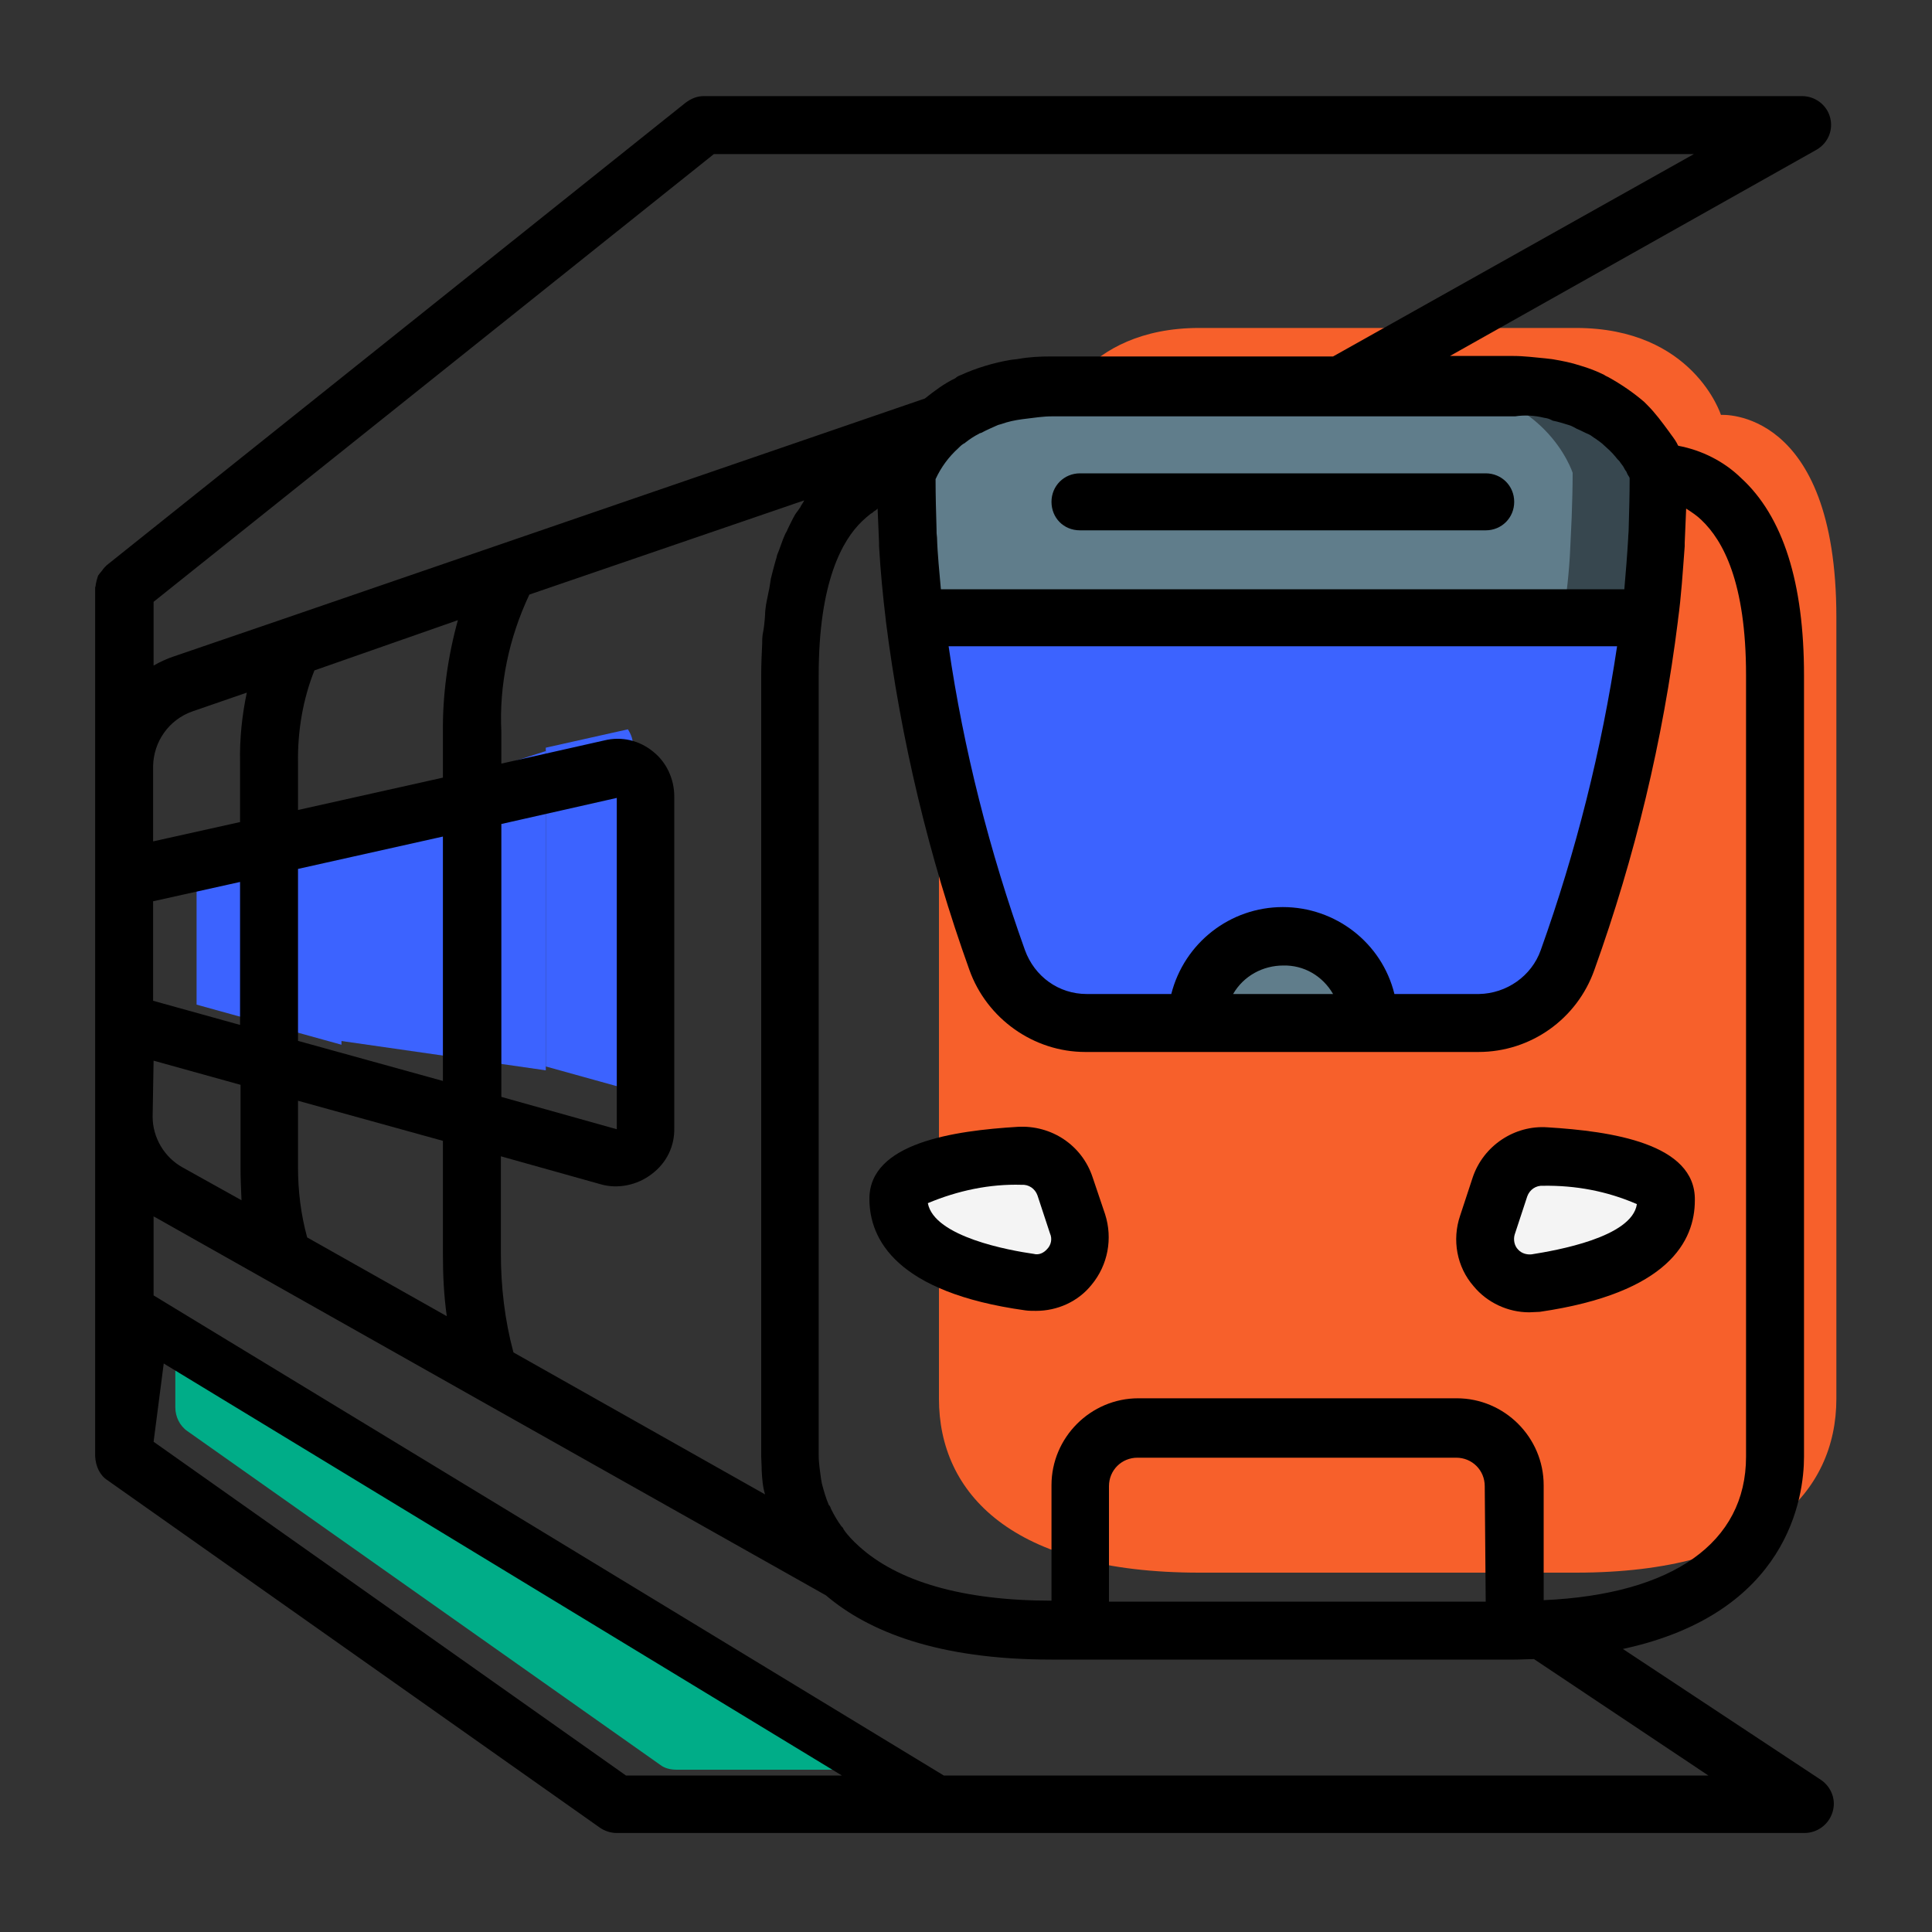 <?xml version="1.0" encoding="utf-8"?>
<!-- Generator: Adobe Illustrator 21.1.0, SVG Export Plug-In . SVG Version: 6.00 Build 0)  -->
<svg version="1.1" id="Calque_1" xmlns="http://www.w3.org/2000/svg" xmlns:xlink="http://www.w3.org/1999/xlink" x="0px" y="0px"
	 viewBox="0 0 400 400" style="enable-background:new 0 0 400 400;" xml:space="preserve">
<rect x="0" y="0" width="400" height="400" fill="#333333" stroke="none"/>
<style type="text/css">
	.st0{fill:#00AD88;}
	.st1{fill:#F7602B;}
	.st2{fill:#F4F4F4;}
	.st3{fill:#3C63FF;}
	.st4{fill:#37474F;}
	.st5{fill:#607D8B;}
</style>
<g>
	<g>
		<g transform="translate(1 1)">
			<path class="st0" d="M173.1,365.4h-34c-1.3,0-2.5-0.3-3.4-1l-97.9-69.1c-1.6-1.1-2.5-3-2.5-4.9v-14.6L173.1,365.4z"/>
			<path class="st1" d="M379.2,126.8v161.8c0,19.4-15.2,36-53.9,36h-78c-38.9,0-53.9-16.5-53.9-36V126.8c0-43.7,23.9-41.9,23.9-41.9
				s5.7-18,30-18h78c24.3,0,30,18,30,18S379.2,83.2,379.2,126.8z"/>
			<g>
				<path class="st2" d="M309.6,244.7l-2.6,7.9c-1,3.1-0.5,6.3,1.6,8.8c2.1,2.5,5.2,3.6,8.3,3.2c12-1.7,27.1-6.2,27.1-17.3
					c0-6.4-15.5-8.3-25-8.9C314.9,238.2,311,240.7,309.6,244.7z"/>
				<path class="st2" d="M219.5,244.7l2.6,7.9c1,3.1,0.5,6.3-1.6,8.8s-5.2,3.6-8.3,3.2c-12-1.7-27.1-6.2-27.1-17.3
					c0-6.4,15.5-8.3,25-8.9C214.3,238.2,218.2,240.7,219.5,244.7z"/>
			</g>
			<path class="st3" d="M340.7,126.8c-3.1,24.2-8.8,48-17,70.9c-2.8,7.8-10.1,13-18.5,13H224c-8.3,0-15.6-5.2-18.5-13
				c-8.3-23-14-46.7-17-70.9L340.7,126.8L340.7,126.8z"/>
			<path class="st4" d="M342.6,96.9c0,3.1-0.1,6.2-0.2,9.2c-0.1,2.2-0.2,4.3-0.3,6.4c-0.2,4.9-0.8,9.6-1.4,14.4H188.5
				c-0.6-4.7-1-9.5-1.4-14.4c-0.2-2.1-0.2-4.3-0.3-6.4c-0.1-3.1-0.2-6.2-0.2-9.2c0,0,5.7-18,30-18h95.9
				C336.9,78.9,342.6,96.9,342.6,96.9z"/>
			<g>
				<path class="st5" d="M324.6,96.9c0,3.1-0.1,6.2-0.2,9.2c-0.1,2.2-0.2,4.3-0.3,6.4c-0.2,4.9-0.8,9.6-1.4,14.4H188.5
					c-0.6-4.7-1-9.5-1.4-14.4c-0.2-2.1-0.2-4.3-0.3-6.4c-0.1-3.1-0.2-6.2-0.2-9.2c0,0,5.7-18,30-18h78
					C318.9,78.9,324.6,96.9,324.6,96.9z"/>
				<path class="st5" d="M246.6,210.7c0-9.9,8.1-18,18-18c9.9,0,18,8.1,18,18H246.6z"/>
			</g>
			<g>
				<path class="st3" d="M130,153.4v68.5c0,1-0.2,1.9-0.7,2.7l-17.3-4.8v-66l17-3.8C129.7,151.1,130.1,152.2,130,153.4z"/>
				<polygon class="st3" points="69.7,170.3 69.7,215.3 39.7,207 39.7,177 				"/>
				<polygon class="st3" points="112,154.5 112,220.6 66.7,214.1 66.7,169.1 				"/>
			</g>
		</g>
		<g>
			<path d="M320.4,233.4c-6.8-0.5-13.3,3.8-15.5,10.4l-2.6,7.9c-1.7,5-0.7,10.6,2.8,14.6c2.8,3.4,7.1,5.4,11.5,5.4
				c0.7,0,1.5-0.1,2.2-0.1c26.7-3.9,32.1-14.7,32.1-23.1C351.1,236.7,333.5,234.2,320.4,233.4z M317.1,259.7c-1,0.1-2.1-0.2-2.8-1
				c-0.8-0.8-1-2.1-0.7-3.1l2.6-7.9c0.5-1.4,1.8-2.3,3.3-2.2c6.7-0.1,13.2,1.1,19.4,3.8C337.9,256.2,322.1,258.9,317.1,259.7z"/>
			<path d="M226.2,243.7c-2.2-6.6-8.5-10.8-15.5-10.4c-13.2,0.8-30.7,3.3-30.7,14.9c0,8.4,5.6,19.4,32.3,23.1
				c0.7,0.1,1.5,0.1,2.2,0.1c4.4,0,8.7-1.9,11.5-5.4c3.4-4.1,4.4-9.6,2.8-14.6L226.2,243.7z M216.8,258.6c-0.7,0.8-1.7,1.3-2.8,1
				c-4.9-0.7-20.6-3.5-21.9-10.5c6.2-2.6,12.8-4,19.4-3.8c1.5-0.1,2.8,0.8,3.3,2.2l2.6,7.9C217.9,256.5,217.6,257.8,216.8,258.6z"/>
			<path d="M223.6,109.8h84c3.3,0,5.9-2.6,5.9-5.9c0-3.3-2.6-5.9-5.9-5.9h-84c-3.3,0-5.9,2.6-5.9,5.9S220.2,109.8,223.6,109.8z"/>
			<path d="M22.3,306.5l101.9,71.9c1,0.7,2.3,1.1,3.4,1.1h246c2.6,0,5-1.7,5.8-4.3c0.8-2.5-0.2-5.2-2.4-6.7L336,341.4
				c34.3-7.4,37.5-31.5,37.5-39.8V139.8c0-19.1-4.3-32.9-13.1-40.9c-3.5-3.4-8.1-5.7-12.9-6.6l-0.1-0.1c-0.3-0.7-0.8-1.4-1.4-2.2
				l-0.5-0.7c-1.4-1.9-2.8-3.8-4.4-5.4l-0.7-0.7c-2.2-1.9-4.7-3.6-7.2-5c-0.3-0.2-0.7-0.3-1.1-0.6c-1.6-0.8-3.2-1.4-4.9-1.9
				c-1.8-0.6-3.8-1-5.6-1.3c-0.5-0.1-1-0.1-1.6-0.2c-2.2-0.2-4.4-0.5-6.7-0.5h-13.1l75.9-42.7c2.4-1.4,3.5-4.1,2.8-6.7
				c-0.7-2.6-3.1-4.4-5.8-4.4H145.7c-1.4,0-2.6,0.5-3.8,1.4L22,117.1c-0.1,0.1-0.1,0.2-0.2,0.2c-0.2,0.2-0.6,0.7-0.8,1
				c-0.2,0.2-0.5,0.6-0.7,0.9c-0.1,0.3-0.2,0.7-0.3,1c-0.1,0.5-0.2,0.8-0.2,1.1c0,0.1-0.1,0.2-0.1,0.3v179.9
				C19.8,303.6,20.7,305.5,22.3,306.5z M174.3,367.6h-44.7l0,0l-97.8-69.1l2.1-16.2 M353.7,367.6H195.4L31.8,268.2v-16.4
				C32,252,32,252,32.1,252l66.3,37.4l72.6,40.9c8.7,7.4,23,13.3,46.7,13.3h95.9c1.4,0,2.6-0.1,4-0.1L353.7,367.6z M94.8,128.4
				c-2.1,7.6-3.2,15.5-3.1,23.4v9.2l-30,6.7v-9.8c-0.1-6.5,1-13.1,3.4-19.1L94.8,128.4z M288.7,205.8c-2.6-10.6-12.2-18-23.1-18
				c-10.9,0-20.4,7.4-23.1,18H225c-5.8,0-10.8-3.6-12.8-9.1c-7.3-20.4-12.7-41.5-15.8-62.9h138.4c-3.2,21.4-8.5,42.5-15.8,62.9
				c-1.9,5.4-7.1,9-12.8,9.1H288.7L288.7,205.8z M276,205.8h-20.7c2.2-3.8,6.2-5.9,10.4-5.9C269.9,199.8,273.8,202,276,205.8z
				 M164.7,106.4c-0.6,1-1,1.9-1.6,3.1c-0.1,0.3-0.3,0.7-0.5,1c-0.7,1.5-1.1,3-1.7,4.4c-0.1,0.5-0.2,0.8-0.3,1.1
				c-0.3,1.1-0.7,2.5-1,3.8c-0.1,0.7-0.2,1.3-0.3,1.9c-0.2,1.1-0.5,2.3-0.7,3.5c-0.1,0.7-0.2,1.4-0.2,2.1c-0.1,1.4-0.2,2.6-0.5,4.1
				c-0.1,0.7-0.1,1.3-0.1,1.9c-0.1,2.1-0.2,4.2-0.2,6.4v161.8c0,0.8,0.1,1.8,0.1,3c0.1,1.7,0.2,3.3,0.7,4.9l-52.1-29.4
				c-1.8-6.7-2.6-13.6-2.6-20.5v-20.1l20.7,5.8c3.5,1,7.5,0.2,10.5-2.1c3.1-2.3,4.8-5.8,4.7-9.6v-68.6c0-3.6-1.6-7.1-4.4-9.3
				c-2.8-2.3-6.5-3.2-10.1-2.3l-21.3,4.8v-6.5c-0.5-9.8,1.6-19.6,5.8-28.5l56.9-19.5c-0.2,0.5-0.6,0.9-0.8,1.4
				C165.3,105.6,165,106,164.7,106.4z M63.6,256.2c-1.3-4.7-1.9-9.6-1.9-14.5v-13.8l30,8.3v23.5c0,4.3,0.2,8.5,0.8,12.8L63.6,256.2z
				 M61.7,179.9l30-6.7v50.6l-30-8.3V179.9z M49.7,212.2l-18-5v-20.6l18-4V212.2z M127.7,233.8l-23.9-6.7v-56.5l23.9-5.4
				 M39.8,147.3l11.3-3.9c-1,4.7-1.5,9.6-1.4,14.4v12.4l-18,4v-15.6C31.8,153.5,35,149,39.8,147.3z M31.8,219.6l18,5v17.1
				c0,2.3,0.1,4.6,0.2,6.8l-12.2-6.8c-3.8-2.1-6.2-6.2-6.2-10.5L31.8,219.6L31.8,219.6z M307.6,331.6h-78v-23.9
				c0-3.3,2.6-5.9,5.9-5.9h66c3.3,0,5.9,2.6,5.9,5.9L307.6,331.6L307.6,331.6z M361.5,139.8v161.8c0,17.8-15.2,28.5-41.9,29.7v-23.8
				c0-9.9-8.1-18-18-18h-65.9c-9.9,0-18,8.1-18,18v23.9c-18.5,0-31.9-4-39.9-11.3c-1.1-1-2.2-2.1-3.1-3.4c-0.1-0.2-0.2-0.5-0.5-0.7
				c-0.8-1.1-1.5-2.3-2.1-3.5c-0.1-0.2-0.2-0.7-0.5-0.9c-0.6-1.4-1-2.8-1.4-4.3c-0.1-0.3-0.1-0.7-0.2-1c-0.2-1.6-0.5-3.3-0.5-5
				V139.8c0-19.3,4.9-28,9-31.9c0.5-0.5,1-0.9,1.6-1.4c0.2-0.2,0.6-0.3,0.8-0.6c0.2-0.1,0.5-0.3,0.7-0.5l0.1-0.1
				c0.1,2.4,0.2,4.7,0.3,7.1c0,0.2,0,0.5,0,0.7c0.3,5.2,0.8,10.4,1.4,15.3v0.1c3.1,24.6,8.9,48.9,17.3,72.3c3.6,10.1,13.3,17,24,17
				h81.4c10.8,0,20.4-6.8,24-17c8.4-23.4,14.2-47.5,17.3-72.3v-0.1c0.7-5,1-10.1,1.4-15.3c0-0.2,0-0.5,0-0.7
				c0.1-2.3,0.2-4.7,0.3-7.1c1.1,0.7,2.3,1.5,3.2,2.4C356.7,111.9,361.5,120.5,361.5,139.8z M319.7,86.5c0.7,0.1,1,0.2,1.6,0.5
				l0.2,0.1c1.1,0.2,2.3,0.6,3.3,0.9c0.7,0.2,1.1,0.5,1.7,0.8c0.8,0.3,1.6,0.8,2.4,1.1c0.5,0.2,1,0.7,1.4,0.9
				c0.7,0.5,1.3,0.9,1.8,1.4c0.3,0.3,0.8,0.7,1.1,1c0.5,0.5,0.9,0.9,1.3,1.4c0.2,0.3,0.6,0.7,0.8,0.9c0.3,0.5,0.7,0.9,0.9,1.3
				c0.1,0.2,0.3,0.6,0.5,0.8c0.2,0.5,0.3,0.7,0.5,1c0.1,0.1,0.2,0.3,0.2,0.5c0,3.4-0.1,6.8-0.2,10.4c0,0.7-0.1,1.3-0.1,1.9
				c-0.2,3.5-0.5,7.1-0.8,10.6H194.8c-0.3-3.5-0.7-7.2-0.8-10.7c-0.1-0.7-0.1-1.1-0.1-1.8c-0.1-3.4-0.2-6.8-0.2-10.3
				c1.1-2.4,2.7-4.6,4.7-6.4c0.5-0.5,0.8-0.8,1.4-1.1l0.1-0.1c0.9-0.7,1.8-1.3,2.8-1.8c0.1-0.1,0.2-0.1,0.5-0.2
				c1.1-0.6,2.3-1.1,3.4-1.6l0.7-0.2c1.4-0.5,2.8-0.8,4.3-1l0.8-0.1c1.7-0.2,3.5-0.5,5.4-0.5h95.9C315.6,85.9,317.7,86,319.7,86.5z
				 M147.8,31.9h202.9L276,73.8h-58.4c-2.3,0-4.4,0.1-6.7,0.5c-0.5,0.1-1,0.1-1.6,0.2c-3.6,0.6-7.2,1.7-10.5,3.2
				c-0.3,0.1-0.7,0.3-1,0.6c-2.3,1.1-4.3,2.6-6.3,4.2l-133,45.7L36,135.9c-1.5,0.5-2.8,1.1-4.2,1.9v-13.2L147.8,31.9z"/>
		</g>
	</g>
</g>
</svg>
